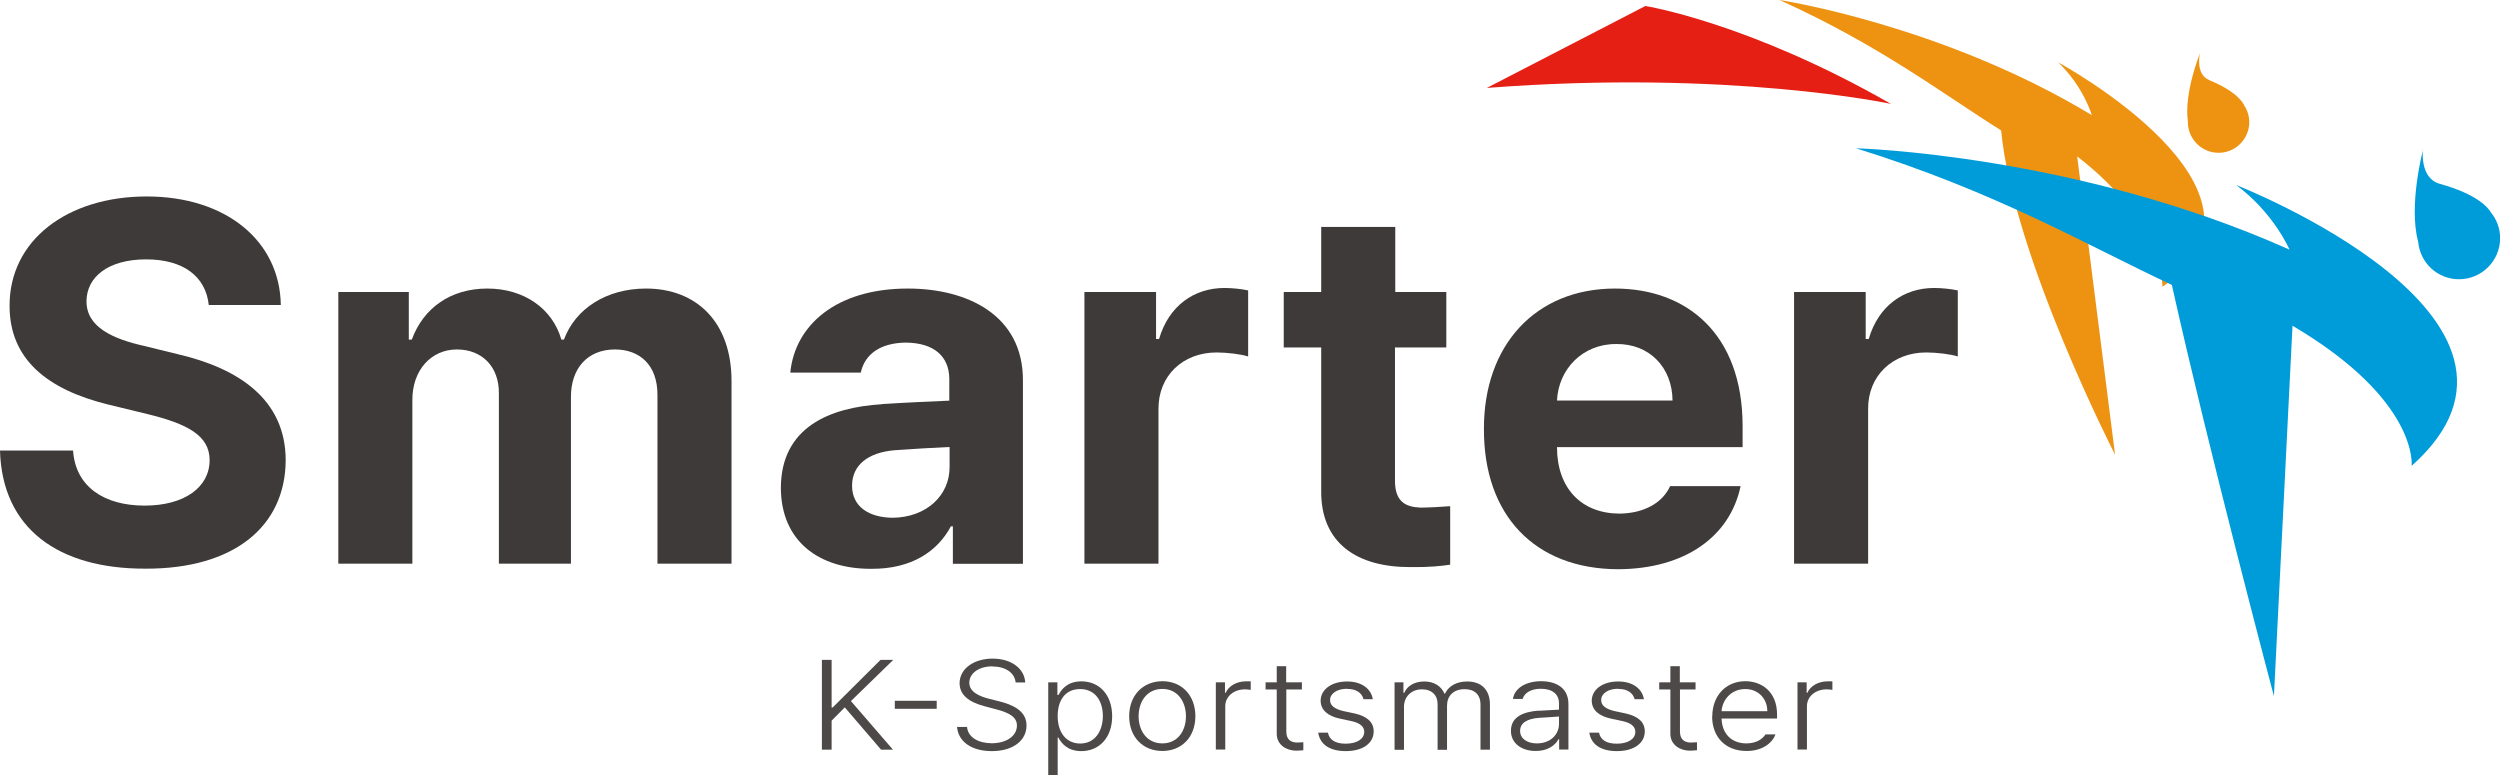 <?xml version="1.0" encoding="UTF-8"?>
<svg xmlns="http://www.w3.org/2000/svg" xmlns:xlink="http://www.w3.org/1999/xlink" viewBox="0 0 174.84 54.2">
  <defs>
    <style>
      .cls-1 {
        fill: #ee9311;
      }

      .cls-1, .cls-2, .cls-3, .cls-4, .cls-5, .cls-6 {
        stroke-width: 0px;
      }

      .cls-2 {
        fill: #3e3a39;
      }

      .cls-7 {
        isolation: isolate;
      }

      .cls-3 {
        fill: none;
      }

      .cls-8 {
        clip-path: url(#clippath);
      }

      .cls-4 {
        fill: #e61f14;
      }

      .cls-5 {
        fill: #009cda;
      }

      .cls-9 {
        mix-blend-mode: multiply;
      }

      .cls-6 {
        fill: #4c4948;
      }
    </style>
    <clipPath id="clippath">
      <rect class="cls-3" x="129.8" y="10.38" width="45.04" height="38.32"/>
    </clipPath>
  </defs>
  <g class="cls-7">
    <g id="_레이어_2" data-name="레이어 2">
      <g id="_레이어_1-2" data-name="레이어 1">
        <g>
          <path class="cls-2" d="m10.22,18.14c-2.66,0-4.15,1.23-4.17,2.91-.02,1.84,1.87,2.66,4.06,3.15l2.28.56c4.34,1,7.58,3.2,7.59,7.42-.02,4.64-3.62,7.61-9.8,7.59-6.12.02-10.03-2.82-10.18-8.26h5.11c.17,2.55,2.2,3.85,5,3.85s4.55-1.29,4.55-3.18c0-1.73-1.57-2.54-4.34-3.22l-2.76-.67c-4.27-1.05-6.89-3.18-6.89-6.89-.02-4.6,4.04-7.66,9.59-7.66s9.31,3.11,9.38,7.59h-5.04c-.21-2.01-1.8-3.19-4.37-3.19"/>
          <path class="cls-2" d="m23.66,20.42h4.93v3.33h.21c.81-2.22,2.73-3.57,5.28-3.57s4.55,1.38,5.18,3.57h.18c.79-2.15,2.96-3.57,5.74-3.57,3.52,0,5.98,2.33,5.98,6.47v12.77h-5.18v-11.76c.02-2.17-1.28-3.22-2.97-3.22-1.94,0-3.1,1.35-3.08,3.36v11.62h-5.04v-11.9c.02-1.87-1.17-3.08-2.94-3.08s-3.13,1.42-3.11,3.57v11.41h-5.18v-19Z"/>
          <path class="cls-2" d="m61.67,28.26c1.36-.09,3.92-.21,4.72-.24v-1.54c-.02-1.59-1.1-2.5-3.04-2.52-1.77.02-2.87.8-3.15,2.1h-4.93c.32-3.29,3.18-5.88,8.22-5.88,4.15,0,8.07,1.85,8.05,6.44v12.81h-4.9v-2.62h-.14c-.93,1.75-2.75,2.99-5.56,2.97-3.64.02-6.32-1.91-6.33-5.67.02-4.23,3.41-5.62,7.07-5.84m.74,7.94c2.36-.02,4.01-1.56,3.99-3.57v-1.38c-.79.03-3.01.16-3.88.23-1.8.16-2.94,1.02-2.94,2.48s1.17,2.22,2.83,2.24"/>
          <path class="cls-2" d="m75.85,20.42h5v3.29h.21c.68-2.33,2.45-3.57,4.58-3.57.52,0,1.19.07,1.65.17v4.62c-.49-.16-1.49-.28-2.21-.28-2.35,0-4.08,1.63-4.06,3.96v10.81h-5.18v-19Z"/>
          <path class="cls-2" d="m101.13,24.3h-3.57v9.27c-.02,1.52.74,1.89,1.79,1.93.52,0,1.43-.05,2.07-.1v4.09c-.56.09-1.49.19-2.76.17-3.74.02-6.3-1.66-6.26-5.35v-10.01h-2.62v-3.88h2.62v-4.55h5.18v4.55h3.57v3.88Z"/>
          <path class="cls-2" d="m103.78,30.01c-.02-5.86,3.6-9.83,9.17-9.83,4.99,0,8.92,3.15,8.92,9.62v1.47h-12.98c0,2.87,1.7,4.64,4.37,4.65,1.77-.02,3.03-.79,3.54-1.92h4.93c-.74,3.52-3.88,5.79-8.57,5.81-5.83-.02-9.4-3.78-9.38-9.8m13.19-2c-.02-2.31-1.61-3.97-3.92-3.95-2.38-.02-4.06,1.77-4.16,3.95h8.08Z"/>
          <path class="cls-2" d="m125.48,20.42h5v3.29h.21c.68-2.33,2.45-3.57,4.58-3.57.52,0,1.19.07,1.65.17v4.62c-.49-.16-1.49-.28-2.21-.28-2.35,0-4.08,1.63-4.06,3.96v10.81h-5.18v-19Z"/>
          <path class="cls-1" d="m139.95,9.12c-4.08-2.55-8.41-5.91-15.5-9.12,0,0,11.38,1.73,21.84,8.05,0,0-.57-1.99-2.35-3.69,0,0,16.84,9.12,7.29,15.7,0,0,.14-4.43-5.96-9.12l2.65,20.86s-7.12-13.87-7.97-22.68"/>
          <path class="cls-1" d="m153.86,3.71s-.37,1.47.66,1.9c1.89.78,2.35,1.56,2.46,1.81.25.4.37.88.31,1.38-.15,1.18-1.22,2.02-2.4,1.87-1.11-.14-1.91-1.11-1.88-2.2-.28-1.97.85-4.76.85-4.76"/>
          <g class="cls-9">
            <g class="cls-8">
              <path class="cls-5" d="m151.88,19.92c-5.83-2.71-12.14-6.46-22.08-9.55,0,0,15.39.41,30.32,7.09,0,0-1.08-2.55-3.73-4.52,0,0,23.86,9.33,12.27,19.64,0,0,.53-4.57-8.33-9.8l-1.3,25.91s-4.57-17.22-7.14-28.77"/>
              <path class="cls-5" d="m169.45,10.45s-.25,2.02,1.19,2.41c2.64.73,3.38,1.68,3.57,2,.39.49.64,1.11.64,1.79,0,1.59-1.29,2.88-2.88,2.88-1.5,0-2.72-1.15-2.85-2.61-.7-2.56.34-6.46.34-6.46"/>
            </g>
          </g>
          <polygon class="cls-6" points="57.48 46.15 58.16 46.15 58.16 49.48 58.23 49.48 61.58 46.15 62.47 46.15 59.51 49.03 62.45 52.43 61.62 52.43 59.08 49.47 58.16 50.4 58.16 52.43 57.48 52.43 57.48 46.15"/>
          <rect class="cls-6" x="62.58" y="49.01" width="2.93" height=".56"/>
          <path class="cls-6" d="m69.41,46.6c-.96,0-1.62.49-1.62,1.15,0,.65.72.95,1.38,1.12l.72.18c.88.22,1.91.64,1.9,1.69,0,1.02-.9,1.79-2.43,1.79-1.44,0-2.34-.68-2.43-1.69h.7c.07.74.8,1.13,1.72,1.14,1.03,0,1.77-.5,1.77-1.24,0-.62-.6-.91-1.44-1.13l-.83-.22c-1.1-.29-1.74-.8-1.74-1.61,0-1.02,1.01-1.72,2.31-1.72,1.31,0,2.23.7,2.28,1.67h-.67c-.07-.69-.72-1.12-1.63-1.12"/>
          <path class="cls-6" d="m73.32,47.72h.63v.88h.08c.21-.4.62-.94,1.59-.95,1.29,0,2.16.97,2.16,2.44s-.88,2.44-2.16,2.44c-.95,0-1.39-.54-1.6-.95h-.05v2.62h-.66v-6.48Zm2.22,4.28c1.02,0,1.58-.84,1.59-1.92,0-1.07-.55-1.89-1.59-1.89s-1.57.78-1.57,1.89c0,1.12.57,1.91,1.57,1.92"/>
          <path class="cls-6" d="m78.97,50.09c0-1.45.95-2.44,2.32-2.45,1.37,0,2.31,1,2.31,2.45,0,1.44-.94,2.43-2.31,2.43-1.37,0-2.32-.99-2.32-2.43m2.32,1.9c1.07,0,1.65-.87,1.65-1.9s-.59-1.91-1.65-1.91c-1.07,0-1.66.88-1.66,1.91s.59,1.9,1.66,1.9"/>
          <path class="cls-6" d="m85.04,47.72h.63v.73h.05c.21-.48.77-.8,1.41-.8.11,0,.26,0,.34,0v.6c-.05-.01-.22-.04-.39-.04-.8,0-1.39.5-1.39,1.18v3.03h-.66v-4.71Z"/>
          <path class="cls-6" d="m91.06,48.22h-1.1v2.95c0,.59.37.76.76.76l.43-.02v.56c-.11,0-.27.03-.49.03-.68,0-1.37-.4-1.37-1.18v-3.1h-.78v-.5h.78v-1.13h.66v1.13h1.1v.5Z"/>
          <path class="cls-6" d="m94.2,48.17c-.7,0-1.19.34-1.18.8,0,.36.3.61.93.76l.8.17c.88.2,1.32.62,1.32,1.25,0,.8-.72,1.38-1.95,1.38-1.12,0-1.8-.46-1.93-1.29h.68c.1.51.53.77,1.24.77.78,0,1.29-.32,1.3-.82,0-.37-.29-.63-.9-.76l-.8-.17c-.88-.19-1.34-.62-1.35-1.25,0-.78.75-1.35,1.85-1.35,1.02,0,1.68.51,1.8,1.24h-.65c-.12-.44-.5-.72-1.14-.72"/>
          <path class="cls-6" d="m97.52,47.72h.63v.73h.06c.21-.49.72-.79,1.4-.79s1.18.32,1.41.85h.04c.24-.52.79-.85,1.55-.85.97,0,1.59.56,1.59,1.61v3.16h-.66v-3.15c0-.73-.45-1.09-1.12-1.08-.78,0-1.22.48-1.22,1.15v3.09h-.66v-3.2c0-.62-.41-1.04-1.11-1.03-.71,0-1.25.51-1.24,1.23v3h-.66v-4.71Z"/>
          <path class="cls-6" d="m107.59,49.71c.35-.02,1.19-.07,1.44-.08v-.44c0-.63-.45-1.02-1.27-1.02-.68,0-1.15.28-1.27.71h-.68c.11-.75.9-1.24,1.99-1.24.78,0,1.89.3,1.89,1.6v3.18h-.65v-.73h-.04c-.21.4-.73.84-1.61.83-.95,0-1.73-.52-1.72-1.42,0-.96.86-1.32,1.92-1.4m-.11,2.29c.96,0,1.55-.62,1.55-1.37v-.51c-.26.02-1.09.08-1.35.09-.92.06-1.37.38-1.37.92s.5.87,1.16.87"/>
          <path class="cls-6" d="m113.16,48.17c-.7,0-1.19.34-1.18.8,0,.36.3.61.93.76l.8.17c.88.2,1.32.62,1.32,1.25,0,.8-.72,1.38-1.95,1.38-1.12,0-1.8-.46-1.93-1.29h.68c.1.51.53.77,1.24.77.78,0,1.29-.32,1.3-.82,0-.37-.29-.63-.9-.76l-.8-.17c-.88-.19-1.34-.62-1.35-1.25,0-.78.75-1.35,1.85-1.35,1.02,0,1.68.51,1.8,1.24h-.65c-.12-.44-.5-.72-1.14-.72"/>
          <path class="cls-6" d="m118.59,48.22h-1.1v2.95c0,.59.37.76.76.76l.43-.02v.56c-.11,0-.27.03-.49.03-.68,0-1.37-.4-1.37-1.18v-3.1h-.78v-.5h.78v-1.13h.66v1.13h1.1v.5Z"/>
          <path class="cls-6" d="m119.75,50.1c0-1.43.94-2.45,2.3-2.46,1.14,0,2.23.72,2.23,2.33v.28h-3.88c.03,1.07.7,1.74,1.74,1.74.72,0,1.14-.33,1.33-.63h.7c-.24.65-.98,1.17-2.03,1.16-1.48,0-2.4-.99-2.4-2.42m3.86-.36c0-.88-.64-1.56-1.55-1.55-.94,0-1.59.71-1.65,1.55h3.2Z"/>
          <path class="cls-6" d="m125.72,47.72h.63v.73h.05c.21-.48.77-.8,1.41-.8.11,0,.26,0,.34,0v.6c-.05-.01-.22-.04-.39-.04-.8,0-1.39.5-1.39,1.18v3.03h-.66v-4.71Z"/>
          <path class="cls-4" d="m132.27,7.27s-11.31-2.43-28.29-1.12L115.07.42s7.21,1.14,17.2,6.86"/>
        </g>
      </g>
    </g>
  </g>
</svg>